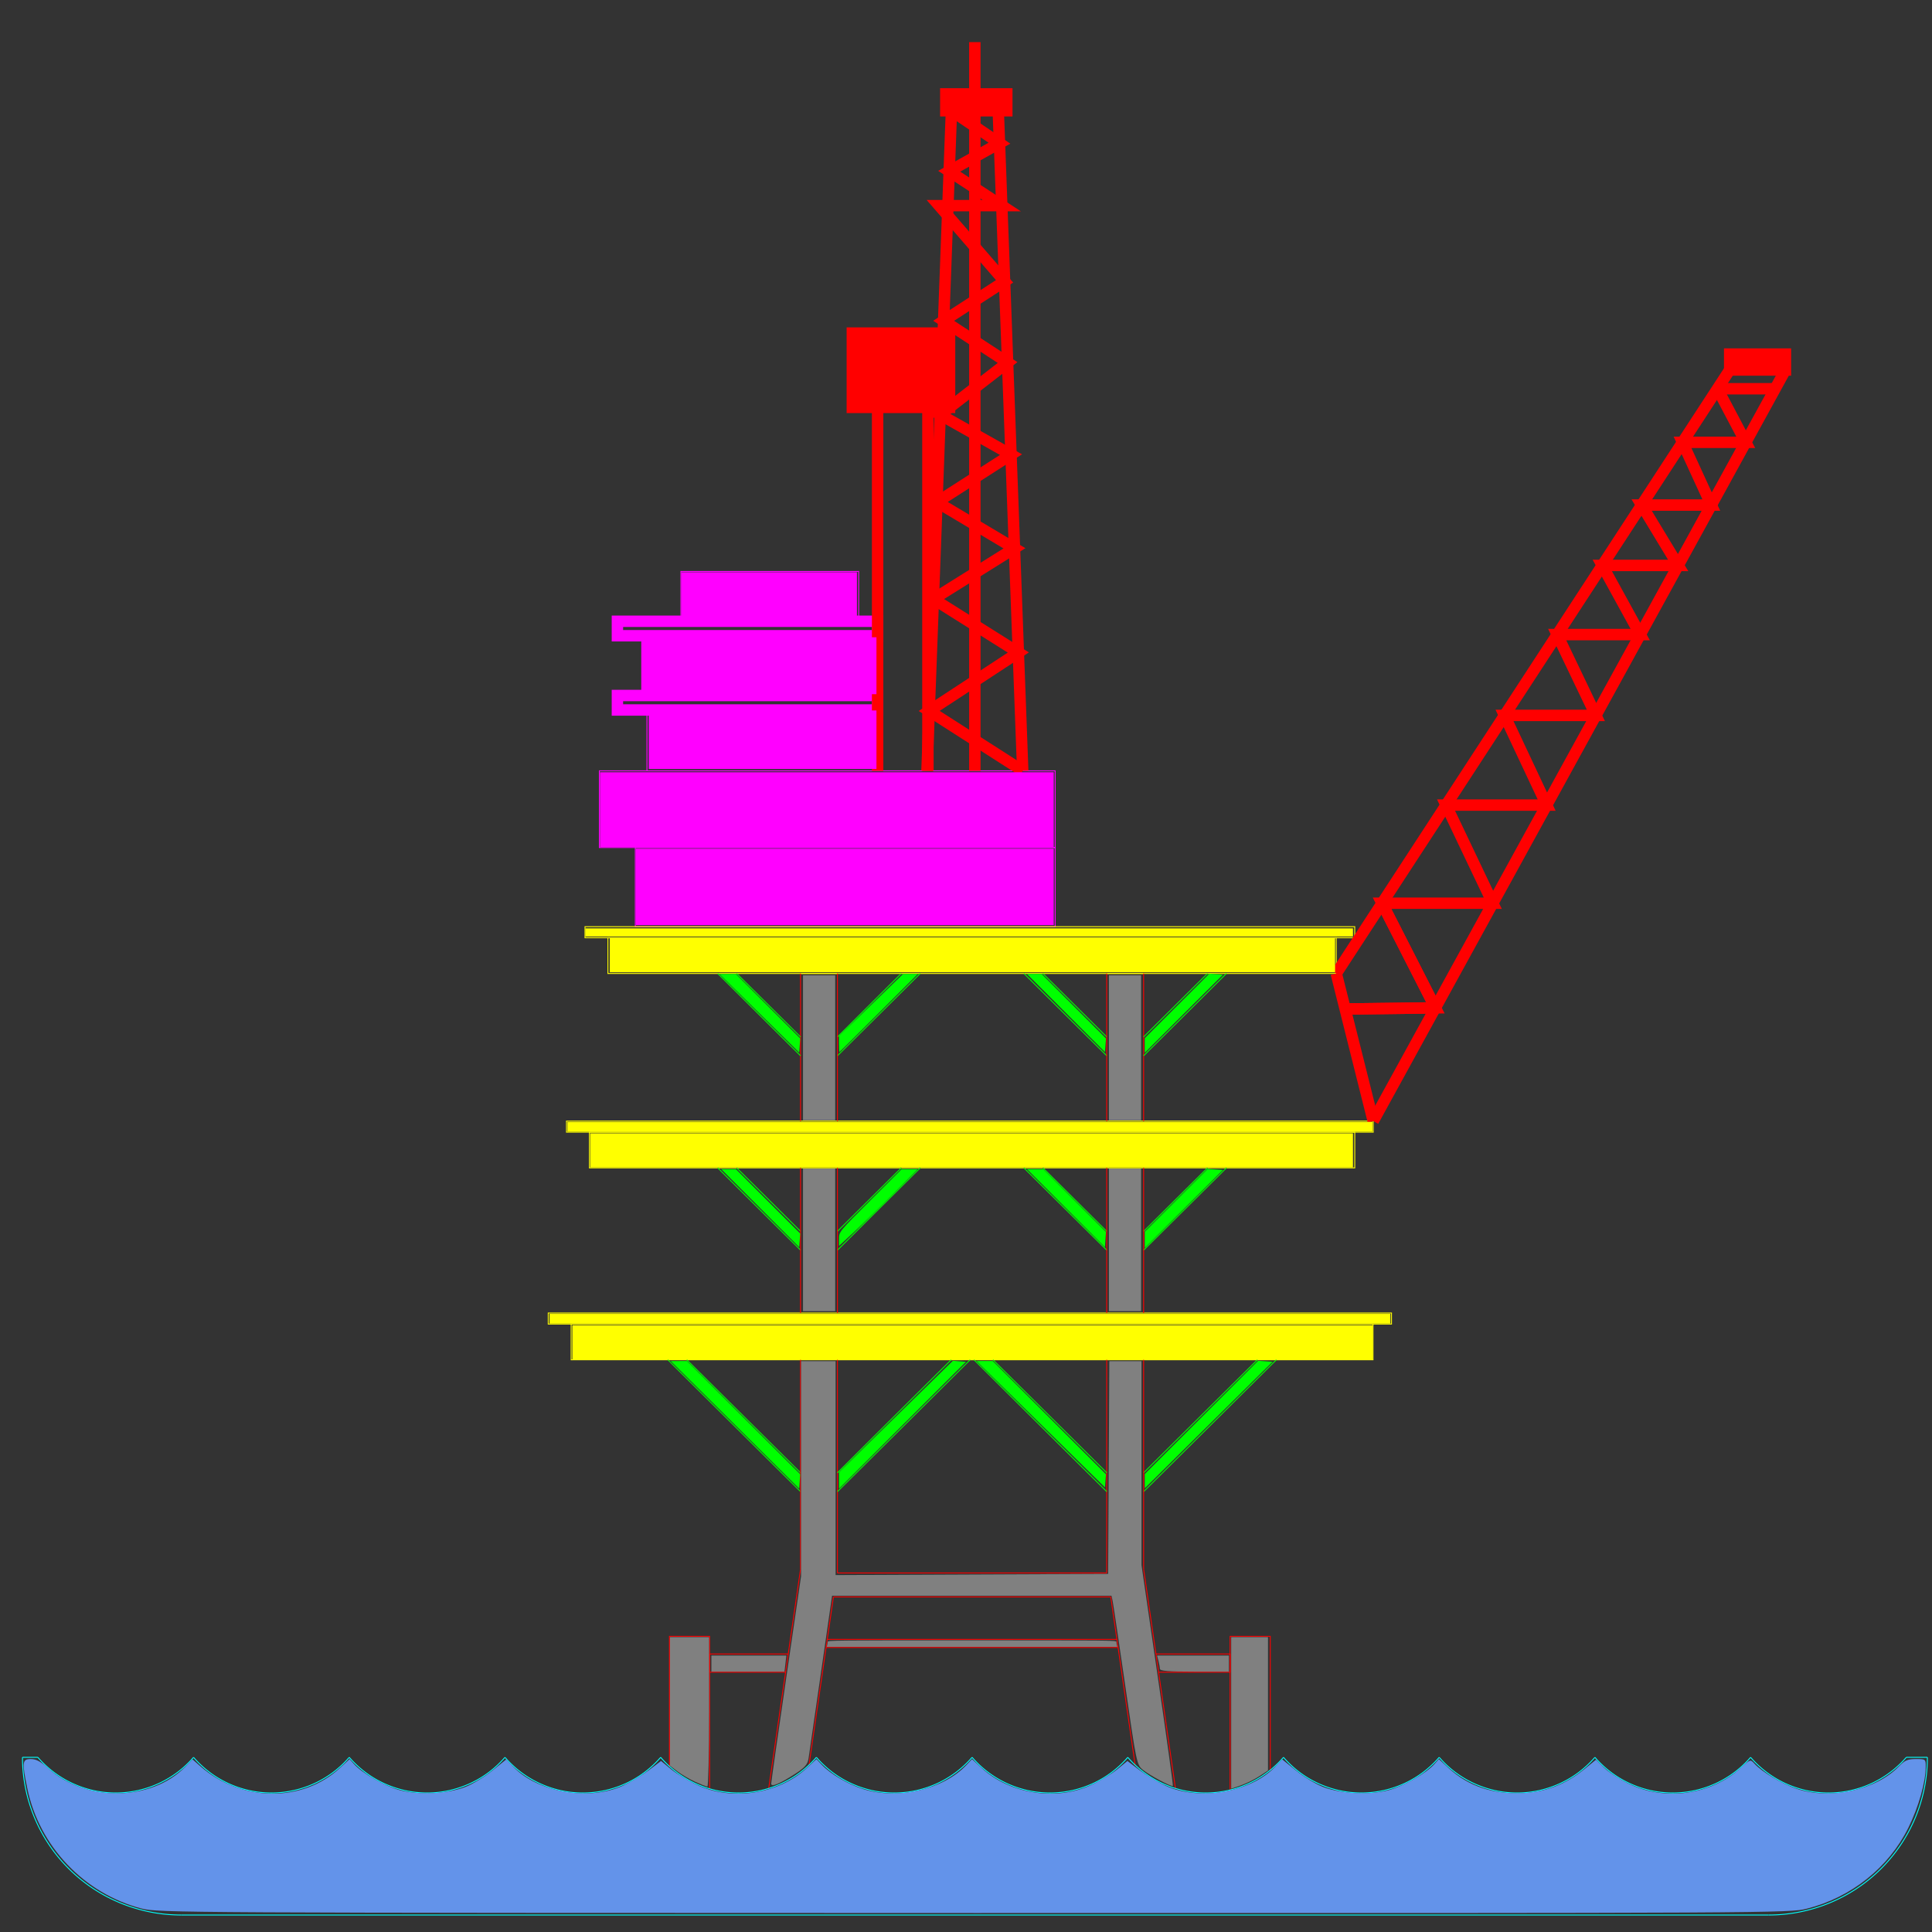 <?xml version="1.0" encoding="UTF-8" standalone="no"?>
<!-- Created with Inkscape (http://www.inkscape.org/) -->

<svg
   xmlns:dc="http://purl.org/dc/elements/1.1/"
   xmlns:cc="http://creativecommons.org/ns#"
   xmlns:rdf="http://www.w3.org/1999/02/22-rdf-syntax-ns#"
   xmlns:svg="http://www.w3.org/2000/svg"
   xmlns="http://www.w3.org/2000/svg"
   xmlns:sodipodi="http://sodipodi.sourceforge.net/DTD/sodipodi-0.dtd"
   xmlns:inkscape="http://www.inkscape.org/namespaces/inkscape"
   width="600"
   height="600"
   viewBox="0 0 600 600"
   id="svg2"
   version="1.1"
   inkscape:version="0.91 r13725"
   sodipodi:docname="officon.svg">
  <rect x="0" y="0" width="600" height="600" fill="#333333" stroke="none"/>
  <defs
     id="defs4">
    <marker
       orient="auto"
       id="DistanceX"
       style="overflow:visible"
       refX="0"
       refY="0">
      <path
         id="path3343"
         d="M 3,-3 -3,3 M 0,-5 0,5"
         style="stroke:#000000;stroke-width:0.5"
         inkscape:connector-curvature="0" />
    </marker>
    <pattern
       id="Hatch"
       x="0"
       y="0"
       patternUnits="userSpaceOnUse"
       width="8"
       height="8">
      <path
         id="path3346"
         d="M8 4 l-4,4"
         stroke-width="0.25"
         stroke="#000000"
         linecap="square" />
      <path
         id="path3348"
         d="M6 2 l-4,4"
         stroke-width="0.25"
         stroke="#000000"
         linecap="square" />
      <path
         id="path3350"
         d="M4 0 l-4,4"
         stroke-width="0.25"
         stroke="#000000"
         linecap="square" />
    </pattern>
    <symbol
       id="*Model_Space" />
    <symbol
       id="*Paper_Space" />
    <symbol
       id="*Paper_Space0" />
    <marker
       orient="auto"
       id="DistanceX-4"
       style="overflow:visible"
       refX="0.0"
       refY="0.0">
      <path
         id="path3778"
         d="M 3,-3 L -3,3 M 0,-5 L  0,5"
         style="stroke:#000000; stroke-width:0.5" />
    </marker>
    <pattern
       id="Hatch-4"
       x="0"
       y="0"
       patternUnits="userSpaceOnUse"
       width="8"
       height="8">
      <path
         id="path3781"
         d="M8 4 l-4,4"
         stroke-width="0.25"
         stroke="#000000"
         linecap="square" />
      <path
         id="path3783"
         d="M6 2 l-4,4"
         stroke-width="0.25"
         stroke="#000000"
         linecap="square" />
      <path
         id="path3785"
         d="M4 0 l-4,4"
         stroke-width="0.25"
         stroke="#000000"
         linecap="square" />
    </pattern>
    <symbol
       id="*Model_Space-6" />
    <symbol
       id="*Paper_Space-9" />
    <symbol
       id="*Paper_Space0-2" />
    <marker
       orient="auto"
       id="DistanceX-6"
       style="overflow:visible"
       refX="0.0"
       refY="0.0">
      <path
         id="path4150"
         d="M 3,-3 L -3,3 M 0,-5 L  0,5"
         style="stroke:#000000; stroke-width:0.5" />
    </marker>
    <pattern
       id="Hatch-3"
       x="0"
       y="0"
       patternUnits="userSpaceOnUse"
       width="8"
       height="8">
      <path
         id="path4153"
         d="M8 4 l-4,4"
         stroke-width="0.25"
         stroke="#000000"
         linecap="square" />
      <path
         id="path4155"
         d="M6 2 l-4,4"
         stroke-width="0.25"
         stroke="#000000"
         linecap="square" />
      <path
         id="path4157"
         d="M4 0 l-4,4"
         stroke-width="0.25"
         stroke="#000000"
         linecap="square" />
    </pattern>
    <symbol
       id="*Model_Space-7" />
    <symbol
       id="*Paper_Space-91" />
    <symbol
       id="*Paper_Space0-3" />
  </defs>
  <sodipodi:namedview
     id="base"
     pagecolor="#ffffff"
     bordercolor="#666666"
     borderopacity="1.0"
     inkscape:pageopacity="0.0"
     inkscape:pageshadow="2"
     inkscape:zoom="0.9899495"
     inkscape:cx="180.64276"
     inkscape:cy="233.04773"
     inkscape:document-units="px"
     inkscape:current-layer="layer1"
     showgrid="false"
     showguides="true"
     units="px"
     inkscape:window-width="1280"
     inkscape:window-height="657"
     inkscape:window-x="-8"
     inkscape:window-y="-8"
     inkscape:window-maximized="1" />
  <g
     inkscape:label="Layer 1"
     inkscape:groupmode="layer"
     id="layer1"
     transform="translate(0,-452.362)"
     style="opacity:1">
    <path
       inkscape:connector-curvature="0"
       style="fill:none;stroke:#ff00ff;stroke-width:0.277"
       d="m 327.699,691.752 -141.565,0 0,23.833 141.565,0 0,-23.833 z"
       id="path3792" />
    <path
       inkscape:connector-curvature="0"
       style="fill:none;stroke:#ff00ff;stroke-width:0.277"
       d="m 327.699,715.585 -130.403,0 0,24.566 130.403,0 0,-24.566 z"
       id="path3794" />
    <path
       inkscape:connector-curvature="0"
       style="fill:none;stroke:#ffff00;stroke-width:0.277"
       d="m 181.678,740.151 239.046,0 0,3.444 -239.046,0 0,-3.444 z"
       id="path3796" />
    <path
       inkscape:connector-curvature="0"
       style="fill:none;stroke:#ff0000;stroke-width:3.543;stroke-miterlimit:4;stroke-dasharray:none"
       d="m 302.748,691.752 0,-204.994"
       id="path3798" />
    <path
       inkscape:connector-curvature="0"
       style="fill:none;stroke:#ff0000;stroke-width:3.543;stroke-miterlimit:4;stroke-dasharray:none"
       d="m 312.669,481.525 -18.942,0 0,5.232 18.942,0 0,-5.232 z"
       id="path3800" />
    <path
       inkscape:connector-curvature="0"
       style="fill:none;stroke:#ff00ff;stroke-width:3.543;stroke-miterlimit:4;stroke-dasharray:none"
       d="m 272.553,645.303 -80.812,0 0,4.493 80.812,0 0,-4.493 z"
       id="path3802" />
    <path
       inkscape:connector-curvature="0"
       style="fill:none;stroke:#ff00ff;stroke-width:3.543;stroke-miterlimit:4;stroke-dasharray:none"
       d="m 272.553,668.356 -80.812,0 0,4.494 80.812,0 0,-4.494 z"
       id="path3804" />
    <path
       inkscape:connector-curvature="0"
       style="fill:none;stroke:#ff0000;stroke-width:3.543;stroke-miterlimit:4;stroke-dasharray:none"
       d="m 272.553,578.876 0,112.876"
       id="path3806" />
    <path
       inkscape:connector-curvature="0"
       style="fill:none;stroke:#ff0000;stroke-width:3.543;stroke-miterlimit:4;stroke-dasharray:none"
       d="m 264.697,578.876 30.195,0 0,-23.073 -30.195,0 0,23.073 z"
       id="path3808" />
    <path
       inkscape:connector-curvature="0"
       style="fill:none;stroke:#ff0000;stroke-width:3.543;stroke-miterlimit:4;stroke-dasharray:none"
       d="m 288.173,578.876 0,112.876"
       id="path3810" />
    <path
       inkscape:connector-curvature="0"
       style="fill:none;stroke:#ff0000;stroke-width:3.543;stroke-miterlimit:4;stroke-dasharray:none"
       d="M 317.615,691.752 310.019,486.757"
       id="path3812" />
    <path
       inkscape:connector-curvature="0"
       style="fill:none;stroke:#ff0000;stroke-width:3.543;stroke-miterlimit:4;stroke-dasharray:none"
       d="m 287.881,691.752 4.183,-112.876"
       id="path3814" />
    <path
       inkscape:connector-curvature="0"
       style="fill:none;stroke:#ff0000;stroke-width:3.543;stroke-miterlimit:4;stroke-dasharray:none"
       d="m 295.477,486.757 14.915,10.076 -15.611,8.71 16.33,10.685 -19.464,0 20.335,23.507 -18.922,12.248 19.856,12.969 -20.937,16.206 21.997,12.39 -23.003,14.756 24.081,14.337 -25.196,15.755 26.396,16.607 -27.683,18.144 29.045,18.602"
       id="path3816" />
    <path
       inkscape:connector-curvature="0"
       style="fill:none;stroke:#ff00ff;stroke-width:0.277"
       d="m 266.673,645.303 -55.211,0 0,-15.473 55.211,0 0,15.473 z"
       id="path3818" />
    <path
       inkscape:connector-curvature="0"
       style="fill:none;stroke:#ffff00;stroke-width:0.277"
       d="m 414.988,743.595 -226.197,0 0,11.093 226.197,0 0,-11.093 z"
       id="path3820" />
    <path
       inkscape:connector-curvature="0"
       style="fill:none;stroke:#ffff00;stroke-width:0.277"
       d="m 175.931,800.524 250.539,0 0,3.444 -250.539,0 0,-3.444 z"
       id="path3822" />
    <path
       inkscape:connector-curvature="0"
       style="fill:none;stroke:#ffff00;stroke-width:0.277"
       d="m 420.734,803.968 -237.69,0 0,11.093 237.69,0 0,-11.093 z"
       id="path3824" />
    <path
       inkscape:connector-curvature="0"
       style="fill:none;stroke:#ffff00;stroke-width:0.277"
       d="m 170.258,860.119 261.885,0 0,3.444 -261.885,0 0,-3.444 z"
       id="path3826" />
    <path
       inkscape:connector-curvature="0"
       style="fill:none;stroke:#ffff00;stroke-width:0.277"
       d="m 426.407,863.563 -249.036,0 0,11.093 249.036,0 0,-11.093 z"
       id="path3828" />
    <path
       inkscape:connector-curvature="0"
       style="fill:none;stroke:#ffff00;stroke-width:0.277"
       d="m 260.074,754.689 -11.46,0"
       id="path3830" />
    <path
       inkscape:connector-curvature="0"
       style="fill:none;stroke:#ff0000;stroke-width:0.277"
       d="m 248.614,754.689 0,45.835"
       id="path3832" />
    <path
       inkscape:connector-curvature="0"
       style="fill:none;stroke:#ff0000;stroke-width:0.277"
       d="m 260.074,940.863 0,-66.207"
       id="path3834" />
    <path
       inkscape:connector-curvature="0"
       style="fill:none;stroke:#00ff00;stroke-width:0.277"
       d="M 248.614,780.234 222.899,754.689"
       id="path3836" />
    <path
       inkscape:connector-curvature="0"
       style="fill:none;stroke:#00ff00;stroke-width:0.277"
       d="M 248.614,774.39 228.782,754.689"
       id="path3838" />
    <path
       inkscape:connector-curvature="0"
       style="fill:none;stroke:#00ff00;stroke-width:0.277"
       d="m 260.074,780.234 25.715,-25.545"
       id="path3840" />
    <path
       inkscape:connector-curvature="0"
       style="fill:none;stroke:#00ff00;stroke-width:0.277"
       d="M 260.074,774.39 279.906,754.689"
       id="path3842" />
    <path
       inkscape:connector-curvature="0"
       style="fill:none;stroke:#00ff00;stroke-width:0.277"
       d="M 248.614,840.606 222.899,815.061"
       id="path3844" />
    <path
       inkscape:connector-curvature="0"
       style="fill:none;stroke:#00ff00;stroke-width:0.277"
       d="M 248.614,834.762 228.782,815.061"
       id="path3846" />
    <path
       inkscape:connector-curvature="0"
       style="fill:none;stroke:#00ff00;stroke-width:0.277"
       d="m 260.074,840.606 25.715,-25.545"
       id="path3848" />
    <path
       inkscape:connector-curvature="0"
       style="fill:none;stroke:#00ff00;stroke-width:0.277"
       d="M 260.074,834.762 279.906,815.061"
       id="path3850" />
    <path
       inkscape:connector-curvature="0"
       style="fill:none;stroke:#00ff00;stroke-width:0.277"
       d="M 248.614,915.596 207.402,874.656"
       id="path3852" />
    <path
       inkscape:connector-curvature="0"
       style="fill:none;stroke:#00ff00;stroke-width:0.277"
       d="M 248.614,909.752 213.285,874.656"
       id="path3854" />
    <path
       inkscape:connector-curvature="0"
       style="fill:none;stroke:#00ff00;stroke-width:0.277"
       d="m 260.074,915.596 41.213,-40.939"
       id="path3856" />
    <path
       inkscape:connector-curvature="0"
       style="fill:none;stroke:#00ff00;stroke-width:0.277"
       d="m 260.074,909.752 35.329,-35.095"
       id="path3858" />
    <path
       inkscape:connector-curvature="0"
       style="fill:none;stroke:#ffff00;stroke-width:0.277"
       d="m 343.704,754.689 11.46,0"
       id="path3860" />
    <path
       inkscape:connector-curvature="0"
       style="fill:none;stroke:#ff0000;stroke-width:0.277"
       d="m 355.164,754.689 0,45.835"
       id="path3862" />
    <path
       inkscape:connector-curvature="0"
       style="fill:none;stroke:#ff0000;stroke-width:0.277"
       d="m 343.704,940.863 0,-66.207"
       id="path3864" />
    <path
       inkscape:connector-curvature="0"
       style="fill:none;stroke:#00ff00;stroke-width:0.277"
       d="m 355.164,780.234 25.715,-25.545"
       id="path3866" />
    <path
       inkscape:connector-curvature="0"
       style="fill:none;stroke:#00ff00;stroke-width:0.277"
       d="m 355.164,774.39 19.832,-19.701"
       id="path3868" />
    <path
       inkscape:connector-curvature="0"
       style="fill:none;stroke:#00ff00;stroke-width:0.277"
       d="M 343.704,780.234 317.989,754.689"
       id="path3870" />
    <path
       inkscape:connector-curvature="0"
       style="fill:none;stroke:#00ff00;stroke-width:0.277"
       d="M 343.704,774.39 323.872,754.689"
       id="path3872" />
    <path
       inkscape:connector-curvature="0"
       style="fill:none;stroke:#00ff00;stroke-width:0.277"
       d="m 355.164,840.606 25.715,-25.545"
       id="path3874" />
    <path
       inkscape:connector-curvature="0"
       style="fill:none;stroke:#00ff00;stroke-width:0.277"
       d="m 355.164,834.762 19.832,-19.701"
       id="path3876" />
    <path
       inkscape:connector-curvature="0"
       style="fill:none;stroke:#00ff00;stroke-width:0.277"
       d="M 343.704,840.606 317.989,815.061"
       id="path3878" />
    <path
       inkscape:connector-curvature="0"
       style="fill:none;stroke:#00ff00;stroke-width:0.277"
       d="M 343.704,834.762 323.872,815.061"
       id="path3880" />
    <path
       inkscape:connector-curvature="0"
       style="fill:none;stroke:#00ff00;stroke-width:0.277"
       d="m 355.164,915.596 41.213,-40.939"
       id="path3882" />
    <path
       inkscape:connector-curvature="0"
       style="fill:none;stroke:#00ff00;stroke-width:0.277"
       d="M 355.164,909.752 390.494,874.656"
       id="path3884" />
    <path
       inkscape:connector-curvature="0"
       style="fill:none;stroke:#00ff00;stroke-width:0.277"
       d="m 343.704,915.596 -41.212,-40.939"
       id="path3886" />
    <path
       inkscape:connector-curvature="0"
       style="fill:none;stroke:#00ff00;stroke-width:0.277"
       d="M 343.704,909.752 308.375,874.656"
       id="path3888" />
    <path
       inkscape:connector-curvature="0"
       style="fill:none;stroke:#ff0000;stroke-width:0.277"
       d="m 355.164,939.712 9.884,68.063"
       id="path3890" />
    <path
       inkscape:connector-curvature="0"
       style="fill:none;stroke:#ff0000;stroke-width:0.277"
       d="m 394.494,1002.094 0,-41.554 -12.473,0 0,47.724"
       id="path3892" />
    <path
       inkscape:connector-curvature="0"
       style="fill:none;stroke:#ff0000;stroke-width:0.277"
       d="m 359.807,971.68 22.215,0 0,-5.659 -23.037,0"
       id="path3894" />
    <path
       inkscape:connector-curvature="0"
       style="fill:none;stroke:#ff0000;stroke-width:0.277"
       d="m 256.546,964.004 90.686,0"
       id="path3896" />
    <path
       inkscape:connector-curvature="0"
       style="fill:none;stroke:#ff0000;stroke-width:0.277"
       d="m 346.866,961.484 -89.954,0"
       id="path3898" />
    <path
       inkscape:connector-curvature="0"
       style="fill:none;stroke:#ff0000;stroke-width:0.277"
       d="m 343.704,940.863 -83.63,0"
       id="path3900" />
    <path
       inkscape:connector-curvature="0"
       style="fill:none;stroke:#ff0000;stroke-width:0.277"
       d="m 258.828,948.296 86.124,0"
       id="path3902" />
    <path
       inkscape:connector-curvature="0"
       style="fill:none;stroke:#ff0000;stroke-width:0.277"
       d="m 344.951,948.296 7.582,52.21"
       id="path3904" />
    <path
       inkscape:connector-curvature="0"
       style="fill:none;stroke:#ff0000;stroke-width:0.277"
       d="m 207.907,1000.914 0,-40.375 12.473,0 0,47.354"
       id="path3906" />
    <path
       inkscape:connector-curvature="0"
       style="fill:none;stroke:#ff0000;stroke-width:0.277"
       d="m 243.972,971.68 -23.592,0 0,-5.659 24.414,0"
       id="path3908" />
    <path
       inkscape:connector-curvature="0"
       style="fill:none;stroke:#ff0000;stroke-width:0.277"
       d="m 248.614,939.712 -9.884,68.063"
       id="path3910" />
    <path
       inkscape:connector-curvature="0"
       style="fill:none;stroke:#ff0000;stroke-width:0.277"
       d="m 258.828,948.296 -7.582,52.21"
       id="path3912" />
    <path
       inkscape:connector-curvature="0"
       style="fill:none;stroke:#ff0000;stroke-width:3.543;stroke-miterlimit:4;stroke-dasharray:none"
       d="M 426.47,800.524 554.48,567.266"
       id="path3914" />
    <path
       inkscape:connector-curvature="0"
       style="fill:none;stroke:#ff0000;stroke-width:3.543;stroke-miterlimit:4;stroke-dasharray:none"
       d="m 554.48,567.266 -17.313,0 0,-4.943 17.313,0 0,4.943 z"
       id="path3916" />
    <path
       inkscape:connector-curvature="0"
       style="fill:none;stroke:#ff0000;stroke-width:3.543;stroke-miterlimit:4;stroke-dasharray:none"
       d="m 414.988,754.689 11.483,45.835"
       id="path3918" />
    <path
       inkscape:connector-curvature="0"
       style="fill:none;stroke:#ff0000;stroke-width:3.543;stroke-miterlimit:4;stroke-dasharray:none"
       d="m 417.75,765.714 28.02,-0.357"
       id="path3920" />
    <path
       inkscape:connector-curvature="0"
       style="fill:none;stroke:#ff0000;stroke-width:3.543;stroke-miterlimit:4;stroke-dasharray:none"
       d="M 445.77,765.357 429.211,732.87"
       id="path3922" />
    <path
       inkscape:connector-curvature="0"
       style="fill:none;stroke:#ff0000;stroke-width:3.543;stroke-miterlimit:4;stroke-dasharray:none"
       d="m 533.368,573.093 8.785,16.635 -19.629,0 8.938,19.481 -21.638,0 11.347,18.752 -23.571,0 11.786,21.474 -25.785,0 12.008,25.104 -28.373,0 13.091,27.846 -31.244,0 14.515,30.484 -34.387,0 16.558,32.487 -28.02,0.357"
       id="path3924" />
    <path
       inkscape:connector-curvature="0"
       style="fill:none;stroke:#ff0000;stroke-width:3.543;stroke-miterlimit:4;stroke-dasharray:none"
       d="M 537.167,567.266 414.988,754.689"
       id="path3926" />
    <path
       inkscape:connector-curvature="0"
       style="fill:none;stroke:#ff0000;stroke-width:3.543;stroke-miterlimit:4;stroke-dasharray:none"
       d="m 533.368,573.093 17.914,0"
       id="path3928" />
    <path
       inkscape:connector-curvature="0"
       style="fill:none;stroke:#ff00ff;stroke-width:0.277"
       d="m 200.918,691.752 0,-18.902"
       id="path3930" />
    <path
       inkscape:connector-curvature="0"
       style="fill:none;stroke:#ff00ff;stroke-width:3.543;stroke-miterlimit:4;stroke-dasharray:none"
       d="m 200.918,668.356 0,-18.56"
       id="path3932" />
    <path
       inkscape:connector-curvature="0"
       style="fill:none;stroke:#00ffff;stroke-width:0.277"
       d="m 56.28,1047.085 492.987,0"
       id="path3934" />
    <path
       inkscape:connector-curvature="0"
       style="fill:none;stroke:#00ffff;stroke-width:0.277"
       d="M 6.981,998.113 A 49.299,48.972 0 0 0 56.28,1047.085"
       id="path3938" />
    <path
       inkscape:connector-curvature="0"
       style="fill:none;stroke:#00ffff;stroke-width:0.277"
       d="m 549.267,1047.085 a 49.299,48.972 0 0 0 49.299,-48.972"
       id="path3944" />
    <path
       inkscape:connector-curvature="0"
       style="fill:none;stroke:#00ffff;stroke-width:0.277"
       d="m 253.533,998.113 a 31.81,31.599 0 0 0 48.356,0"
       id="path3946" />
    <path
       inkscape:connector-curvature="0"
       style="fill:none;stroke:#00ffff;stroke-width:0.277"
       d="m 205.177,998.113 a 31.81,31.599 0 0 0 48.356,0"
       id="path3948" />
    <path
       inkscape:connector-curvature="0"
       style="fill:none;stroke:#00ffff;stroke-width:0.277"
       d="m 108.466,998.113 a 31.81,31.599 0 0 0 48.356,0"
       id="path3950" />
    <path
       inkscape:connector-curvature="0"
       style="fill:none;stroke:#00ffff;stroke-width:0.277"
       d="m 156.821,998.113 a 31.81,31.599 0 0 0 48.356,0"
       id="path3952" />
    <path
       inkscape:connector-curvature="0"
       style="fill:none;stroke:#00ffff;stroke-width:0.277"
       d="m 60.11,998.113 a 31.81,31.599 0 0 0 48.356,0"
       id="path3954" />
    <path
       inkscape:connector-curvature="0"
       style="fill:none;stroke:#00ffff;stroke-width:0.277"
       d="m 11.754,998.113 a 31.81,31.599 0 0 0 48.356,0"
       id="path3956" />
    <path
       inkscape:connector-curvature="0"
       style="fill:none;stroke:#00ffff;stroke-width:0.277"
       d="m 301.889,998.113 a 31.81,31.599 0 0 0 48.356,0"
       id="path3958" />
    <path
       inkscape:connector-curvature="0"
       style="fill:none;stroke:#00ffff;stroke-width:0.277"
       d="m 350.245,998.113 a 31.81,31.599 0 0 0 48.356,0"
       id="path3960" />
    <path
       inkscape:connector-curvature="0"
       style="fill:none;stroke:#00ffff;stroke-width:0.277"
       d="m 446.957,998.113 a 31.81,31.599 0 0 0 48.356,0"
       id="path3962" />
    <path
       inkscape:connector-curvature="0"
       style="fill:none;stroke:#00ffff;stroke-width:0.277"
       d="m 398.601,998.113 a 31.81,31.599 0 0 0 48.356,0"
       id="path3964" />
    <path
       inkscape:connector-curvature="0"
       style="fill:none;stroke:#00ffff;stroke-width:0.277"
       d="m 495.313,998.113 a 31.81,31.599 0 0 0 48.356,0"
       id="path3966" />
    <path
       inkscape:connector-curvature="0"
       style="fill:none;stroke:#00ffff;stroke-width:0.277"
       d="m 543.669,998.113 a 31.81,31.599 0 0 0 48.356,0"
       id="path3968" />
    <path
       inkscape:connector-curvature="0"
       style="fill:none;stroke:#00ffff;stroke-width:0.277"
       d="m 592.025,998.113 6.541,0"
       id="path3970" />
    <path
       inkscape:connector-curvature="0"
       style="fill:none;stroke:#00ffff;stroke-width:0.277"
       d="m 11.754,998.113 -4.772,0"
       id="path3972" />
    <path
       inkscape:connector-curvature="0"
       style="fill:none;stroke:#ff0000;stroke-width:3.543;stroke-miterlimit:4;stroke-dasharray:none"
       d="m 292.919,555.803 2.559,-69.046"
       id="path3974" />
    <path
       inkscape:connector-curvature="0"
       style="fill:none;stroke:#ff0000;stroke-width:0.277"
       d="m 260.074,800.524 0,-45.835"
       id="path3976" />
    <path
       inkscape:connector-curvature="0"
       style="fill:none;stroke:#ff0000;stroke-width:0.277"
       d="m 248.614,815.061 0,45.057"
       id="path3978" />
    <path
       inkscape:connector-curvature="0"
       style="fill:none;stroke:#ff0000;stroke-width:0.277"
       d="m 343.704,800.524 0,-45.835"
       id="path3980" />
    <path
       inkscape:connector-curvature="0"
       style="fill:none;stroke:#ff0000;stroke-width:0.277"
       d="m 355.164,815.061 0,45.057"
       id="path3982" />
    <path
       inkscape:connector-curvature="0"
       style="fill:none;stroke:#ff0000;stroke-width:0.277"
       d="m 248.614,874.656 0,65.055"
       id="path3984" />
    <path
       inkscape:connector-curvature="0"
       style="fill:none;stroke:#ff0000;stroke-width:0.277"
       d="m 260.074,860.119 0,-45.057"
       id="path3986" />
    <path
       inkscape:connector-curvature="0"
       style="fill:none;stroke:#ff0000;stroke-width:0.277"
       d="m 343.704,860.119 0,-45.057"
       id="path3988" />
    <path
       inkscape:connector-curvature="0"
       style="fill:none;stroke:#ff0000;stroke-width:0.277"
       d="m 355.164,874.656 0,65.055"
       id="path3990" />
    <path
       inkscape:connector-curvature="0"
       style="fill:none;stroke:#ff0000;stroke-width:3.543;stroke-miterlimit:4;stroke-dasharray:none"
       d="m 302.748,481.525 0,-16.085"
       id="path3992" />
    <path
       style="fill:#6393ea;fill-opacity:1"
       d="m 43.941,592.703 c -17.815,-4.667 -31.745,-19.317 -35.448,-37.278 -1.703,-8.259 -1.596,-9.137 1.107,-9.137 1.616,0 3.092,0.784 5.286,2.806 11.528,10.626 32.061,10.445 42.642,-0.377 l 2.267,-2.319 2.405,2.112 c 12.702,11.153 31.6,11.41 43.338,0.59 l 3.038,-2.8 1.355,1.532 c 2.52,2.848 9.503,6.851 14.141,8.106 5.938,1.607 14.855,1.182 20.46,-0.975 2.178,-0.838 5.92,-3.104 8.316,-5.035 l 4.356,-3.51 2.284,2.356 c 7.668,7.911 23.488,10.606 34.005,5.791 2.298,-1.052 5.893,-3.208 7.99,-4.791 l 3.813,-2.879 3.145,2.577 c 1.73,1.417 5.322,3.596 7.983,4.841 10.898,5.1 25.313,2.899 34.107,-5.207 l 3.031,-2.794 1.678,1.787 c 2.686,2.859 8.201,6.087 12.897,7.549 10.857,3.379 24.892,0.074 32.053,-7.549 l 1.678,-1.787 3.031,2.794 c 8.794,8.106 23.209,10.307 34.107,5.207 2.661,-1.245 6.254,-3.424 7.983,-4.841 l 3.145,-2.577 3.813,2.879 c 2.097,1.583 5.693,3.739 7.99,4.791 10.516,4.815 26.337,2.12 34.005,-5.791 l 2.284,-2.356 4.356,3.51 c 2.396,1.931 6.138,4.196 8.316,5.035 5.604,2.157 14.522,2.583 20.46,0.975 4.638,-1.256 11.621,-5.258 14.141,-8.106 l 1.355,-1.532 3.038,2.8 c 6.115,5.637 13.816,8.223 23.11,7.761 7.221,-0.359 13.224,-2.701 19.038,-7.427 l 3.61,-2.935 2.461,2.438 c 1.354,1.341 4.761,3.577 7.571,4.969 11.229,5.563 25.782,3.558 34.849,-4.8 3.024,-2.787 3.053,-2.797 4.341,-1.374 2.312,2.555 8.528,6.267 13.037,7.786 10.549,3.554 24.765,0.417 31.903,-7.039 1.707,-1.783 2.672,-2.192 5.179,-2.192 3.002,0 3.08,0.059 3.068,2.321 -0.026,4.842 -2.217,12.56 -5.391,18.99 -6.104,12.366 -17.679,21.612 -31.471,25.139 -5.419,1.386 -9.121,1.405 -258.776,1.367 -246.871,-0.038 -253.41,-0.074 -258.482,-1.403 z"
       id="path4115"
       inkscape:connector-curvature="0"
       transform="translate(0,452.362)" />
    <path
       style="fill:#808080"
       d="m 239.504,553.951 c 0.001,-0.483 2.09,-15.181 4.64,-32.663 l 4.638,-31.786 0.003,-33.393 0.003,-33.393 5.357,0 5.357,0 0,33.22 0,33.22 42.321,-0.184 42.321,-0.184 0.186,-33.036 0.186,-33.036 4.993,0 4.993,0 0,31.656 0,31.656 4.979,34.198 c 2.739,18.809 4.885,34.293 4.769,34.408 -0.37,0.37 -7.177,-3.269 -9.247,-4.944 -1.969,-1.593 -2.052,-1.985 -5.556,-26.26 -1.956,-13.554 -3.715,-25.366 -3.908,-26.25 l -0.351,-1.607 -43.392,0 -43.392,0 -3.473,24.107 c -1.91,13.259 -3.633,25.148 -3.829,26.42 -0.282,1.827 -1.125,2.81 -4.014,4.678 -5.001,3.234 -7.587,4.315 -7.584,3.172 z"
       id="path4117"
       inkscape:connector-curvature="0"
       transform="translate(0,452.362)" />
    <path
       style="fill:#808080"
       d="m 382.358,531.971 0,-23.54 5.714,0 5.714,0 0,20.704 0,20.704 -2.679,1.768 c -1.473,0.972 -4.045,2.248 -5.714,2.836 l -3.036,1.068 0,-23.54 z"
       id="path4119"
       inkscape:connector-curvature="0"
       transform="translate(0,452.362)" />
    <path
       style="fill:#808080"
       d="m 360.206,518.252 c -0.005,-0.491 -0.204,-1.616 -0.44,-2.5 l -0.431,-1.607 11.155,0 11.155,0 0,2.5 0,2.5 -10.714,0 c -8.09,0 -10.717,-0.219 -10.724,-0.893 z"
       id="path4123"
       inkscape:connector-curvature="0"
       transform="translate(0,452.362)" />
    <path
       style="fill:#808080"
       d="m 215.95,553.379 c -1.757,-0.797 -4.248,-2.253 -5.536,-3.235 l -2.342,-1.786 0,-19.964 0,-19.964 6.071,0 6.071,0 0,23.214 c 0,12.768 -0.241,23.207 -0.536,23.199 -0.295,-0.009 -1.973,-0.668 -3.73,-1.464 z"
       id="path4127"
       inkscape:connector-curvature="0"
       transform="translate(0,452.362)" />
    <path
       style="fill:#808080"
       d="m 220.93,516.645 0,-2.5 11.642,0 11.642,0 -0.292,2.5 -0.292,2.5 -11.35,0 -11.35,0 0,-2.5 z"
       id="path4129"
       inkscape:connector-curvature="0"
       transform="translate(0,452.362)" />
    <path
       style="fill:#808080"
       d="m 256.89,510.878 c 0.084,-0.313 0.154,-0.767 0.156,-1.01 0.003,-0.419 2.308,-0.442 44.829,-0.442 42.521,0 44.826,0.023 44.829,0.442 0.002,0.243 0.072,0.698 0.156,1.01 l 0.152,0.568 -45.137,0 -45.137,0 0.152,-0.568 z"
       id="path4133"
       inkscape:connector-curvature="0"
       transform="translate(0,452.362)" />
    <path
       style="fill:#808080"
       d="m 249.379,385.042 0,-22.143 5,0 5,0 0,22.143 0,22.143 -5,0 -5,0 0,-22.143 z"
       id="path4135"
       inkscape:connector-curvature="0"
       transform="translate(0,452.362)" />
    <path
       style="fill:#808080"
       d="m 249.379,325.4 0,-22.5 5,0 5,0 0,22.5 0,22.5 -5,0 -5,0 0,-22.5 z"
       id="path4137"
       inkscape:connector-curvature="0"
       transform="translate(0,452.362)" />
    <path
       style="fill:#808080"
       d="m 344.379,325.4 0,-22.5 5,0 5,0 0,22.5 0,22.5 -5,0 -5,0 0,-22.5 z"
       id="path4139"
       inkscape:connector-curvature="0"
       transform="translate(0,452.362)" />
    <path
       style="fill:#808080"
       d="m 344.379,385.042 0,-22.143 5,0 5,0 0,22.143 0,22.143 -5,0 -5,0 0,-22.143 z"
       id="path4141"
       inkscape:connector-curvature="0"
       transform="translate(0,452.362)" />
    <path
       style="fill:#ffff00"
       d="m 189.357,296.651 0,-5.303 112.632,0 112.632,0 0,5.303 0,5.303 -112.632,0 -112.632,0 0,-5.303 z"
       id="path4487"
       inkscape:connector-curvature="0"
       transform="translate(0,452.362)" />
    <path
       style="fill:#ffff00"
       d="m 181.781,289.58 0,-1.263 119.198,0 119.198,0 0,1.263 0,1.263 -119.198,0 -119.198,0 0,-1.263 z"
       id="path4489"
       inkscape:connector-curvature="0"
       transform="translate(0,452.362)" />
    <path
       style="fill:#ffff00"
       d="m 183.296,357.26 0,-5.303 118.44,0 118.44,0 0,5.303 0,5.303 -118.44,0 -118.44,0 0,-5.303 z"
       id="path4491"
       inkscape:connector-curvature="0"
       transform="translate(0,452.362)" />
    <path
       style="fill:#ffff00"
       d="m 176.225,349.936 0,-1.515 125.006,0 125.006,0 0,1.515 0,1.515 -125.006,0 -125.006,0 0,-1.515 z"
       id="path4493"
       inkscape:connector-curvature="0"
       transform="translate(0,452.362)" />
    <path
       style="fill:#ffff00"
       d="m 177.74,416.859 0,-5.303 124.249,0 124.249,0 0,5.303 0,5.303 -124.249,0 -124.249,0 0,-5.303 z"
       id="path4495"
       inkscape:connector-curvature="0"
       transform="translate(0,452.362)" />
    <path
       style="fill:#ffff00"
       d="m 170.669,409.535 0,-1.515 130.562,0 130.562,0 0,1.515 0,1.515 -130.562,0 -130.562,0 0,-1.515 z"
       id="path4497"
       inkscape:connector-curvature="0"
       transform="translate(0,452.362)" />
    <path
       style="fill:#00ff00"
       d="m 228.248,442.506 -19.951,-19.81 2.528,-0.014 2.528,-0.014 17.582,17.588 17.582,17.588 -0.16,2.237 -0.16,2.237 -19.951,-19.81 z"
       id="path4499"
       inkscape:connector-curvature="0"
       transform="translate(0,452.362)" />
    <path
       style="fill:#00ff00"
       d="m 260.573,459.756 0,-2.555 17.664,-17.296 17.664,-17.296 2.042,0.156 2.042,0.156 -19.706,19.696 -19.706,19.696 0,-2.555 z"
       id="path4501"
       inkscape:connector-curvature="0"
       transform="translate(0,452.362)" />
    <path
       style="fill:#00ff00"
       d="m 323.202,442.299 -19.951,-19.617 2.528,-0.007 2.528,-0.007 17.582,17.588 17.582,17.588 -0.16,2.037 -0.16,2.037 -19.951,-19.617 z"
       id="path4503"
       inkscape:connector-curvature="0"
       transform="translate(0,452.362)" />
    <path
       style="fill:#00ff00"
       d=""
       id="path4505"
       inkscape:connector-curvature="0"
       transform="translate(0,452.362)" />
    <path
       style="fill:#00ff00"
       d="m 355.527,459.98 0,-2.215 17.586,-17.58 17.586,-17.58 2.254,0.158 2.254,0.158 -19.839,19.637 -19.839,19.637 0,-2.215 z"
       id="path4507"
       inkscape:connector-curvature="0"
       transform="translate(0,452.362)" />
    <path
       style="fill:#00ff00"
       d="m 355.527,385.03 0,-2.526 9.759,-9.749 9.759,-9.749 2.372,0.158 2.372,0.158 -12.131,12.118 -12.131,12.118 0,-2.526 z"
       id="path4509"
       inkscape:connector-curvature="0"
       transform="translate(0,452.362)" />
    <path
       style="fill:#00ff00"
       d="m 331.035,375.199 -12.118,-12.131 2.526,0 2.526,0 9.749,9.759 9.749,9.759 -0.158,2.372 -0.158,2.372 -12.118,-12.131 z"
       id="path4511"
       inkscape:connector-curvature="0"
       transform="translate(0,452.362)" />
    <path
       style="fill:#00ff00"
       d="m 260.573,384.71 c 0,-2.192 0.062,-2.268 9.727,-11.924 l 9.727,-9.718 2.515,0 2.515,0 -7.823,7.863 c -4.302,4.325 -9.811,9.691 -12.242,11.924 l -4.419,4.061 0,-2.206 z"
       id="path4513"
       inkscape:connector-curvature="0"
       transform="translate(0,452.362)" />
    <path
       style="fill:#00ff00"
       d="m 236.08,375.2 -12.118,-12.131 2.274,0 2.274,0 10.004,10.013 10.004,10.013 -0.16,2.118 -0.16,2.118 -12.118,-12.131 z"
       id="path4515"
       inkscape:connector-curvature="0"
       transform="translate(0,452.362)" />
    <path
       style="fill:#00ff00"
       d="m 235.824,314.698 -12.374,-12.196 2.53,-0.022 2.53,-0.022 10.004,10.013 10.004,10.013 -0.16,2.204 -0.16,2.204 -12.374,-12.196 z"
       id="path4517"
       inkscape:connector-curvature="0"
       transform="translate(0,452.362)" />
    <path
       style="fill:#00ff00"
       d="m 260.573,324.221 0,-2.482 9.949,-9.64 9.949,-9.64 2.295,0 2.295,0 -12.114,12.122 c -6.663,6.667 -12.173,12.122 -12.244,12.122 -0.072,0 -0.13,-1.117 -0.13,-2.482 z"
       id="path4519"
       inkscape:connector-curvature="0"
       transform="translate(0,452.362)" />
    <path
       style="fill:#00ff00"
       d=""
       id="path4521"
       inkscape:connector-curvature="0"
       transform="translate(0,452.362)" />
    <path
       style="fill:#00ff00"
       d="m 355.527,324.674 0,-2.274 10.013,-10.004 10.013,-10.004 2.118,0.16 2.118,0.16 -12.131,12.118 -12.131,12.118 0,-2.274 z"
       id="path4523"
       inkscape:connector-curvature="0"
       transform="translate(0,452.362)" />
    <path
       style="fill:#00ff00"
       d="m 331.035,314.59 -12.118,-12.131 2.274,0 2.274,0 10.004,10.013 10.004,10.013 -0.16,2.118 -0.16,2.118 -12.118,-12.131 z"
       id="path4525"
       inkscape:connector-curvature="0"
       transform="translate(0,452.362)" />
    <path
       style="fill:#ff00ff"
       d="m 197.438,275.438 0,-11.869 64.902,0 64.902,0 0,11.869 0,11.869 -64.902,0 -64.902,0 0,-11.869 z"
       id="path4527"
       inkscape:connector-curvature="0"
       transform="translate(0,452.362)" />
    <path
       style="fill:#ff00ff"
       d="m 186.326,251.446 0,-11.617 70.458,0 70.458,0 0,11.617 0,11.617 -70.458,0 -70.458,0 0,-11.617 z"
       id="path4529"
       inkscape:connector-curvature="0"
       transform="translate(0,452.362)" />
    <path
       style="fill:#ff00ff"
       d="m 211.58,185.031 0,-7.324 27.274,0 27.274,0 0,7.324 0,7.324 -27.274,0 -27.274,0 0,-7.324 z"
       id="path4531"
       inkscape:connector-curvature="0"
       transform="translate(0,452.362)" />
    <path
       style="fill:#ff00ff;stroke-width:3.543;stroke-miterlimit:4;stroke-dasharray:none"
       d="m 201.479,206.749 0,-8.839 35.355,0 35.355,0 0,8.839 0,8.839 -35.355,0 -35.355,0 0,-8.839 z"
       id="path4533"
       inkscape:connector-curvature="0"
       transform="translate(0,452.362)" />
    <path
       style="fill:#ff00ff"
       d="m 201.479,229.73 0,-9.091 35.355,0 35.355,0 0,9.091 0,9.091 -35.355,0 -35.355,0 0,-9.091 z"
       id="path4535"
       inkscape:connector-curvature="0"
       transform="translate(0,452.362)" />
    <path
       style="fill:#ff0000;stroke-width:3.543;stroke-miterlimit:4;stroke-dasharray:none"
       d="m 265.118,115.078 0,-11.112 14.647,0 14.647,0 0,11.112 0,11.112 -14.647,0 -14.647,0 0,-11.112 z"
       id="path4537"
       inkscape:connector-curvature="0"
       transform="translate(0,452.362)" />
    <path
       style="fill:#ff0000;stroke-width:3.543;stroke-miterlimit:4;stroke-dasharray:none"
       d="m 537.354,112.552 0,-2.02 8.334,0 8.334,0 0,2.02 0,2.02 -8.334,0 -8.334,0 0,-2.02 z"
       id="path4539"
       inkscape:connector-curvature="0"
       transform="translate(0,452.362)" />
    <path
       style="fill:#ff0000;stroke-width:3.543;stroke-miterlimit:4;stroke-dasharray:none"
       d="m 293.908,31.831 0,-2.273 9.091,0 9.091,0 0,2.273 0,2.273 -9.091,0 -9.091,0 0,-2.273 z"
       id="path4541"
       inkscape:connector-curvature="0"
       transform="translate(0,452.362)" />
  </g>
</svg>
